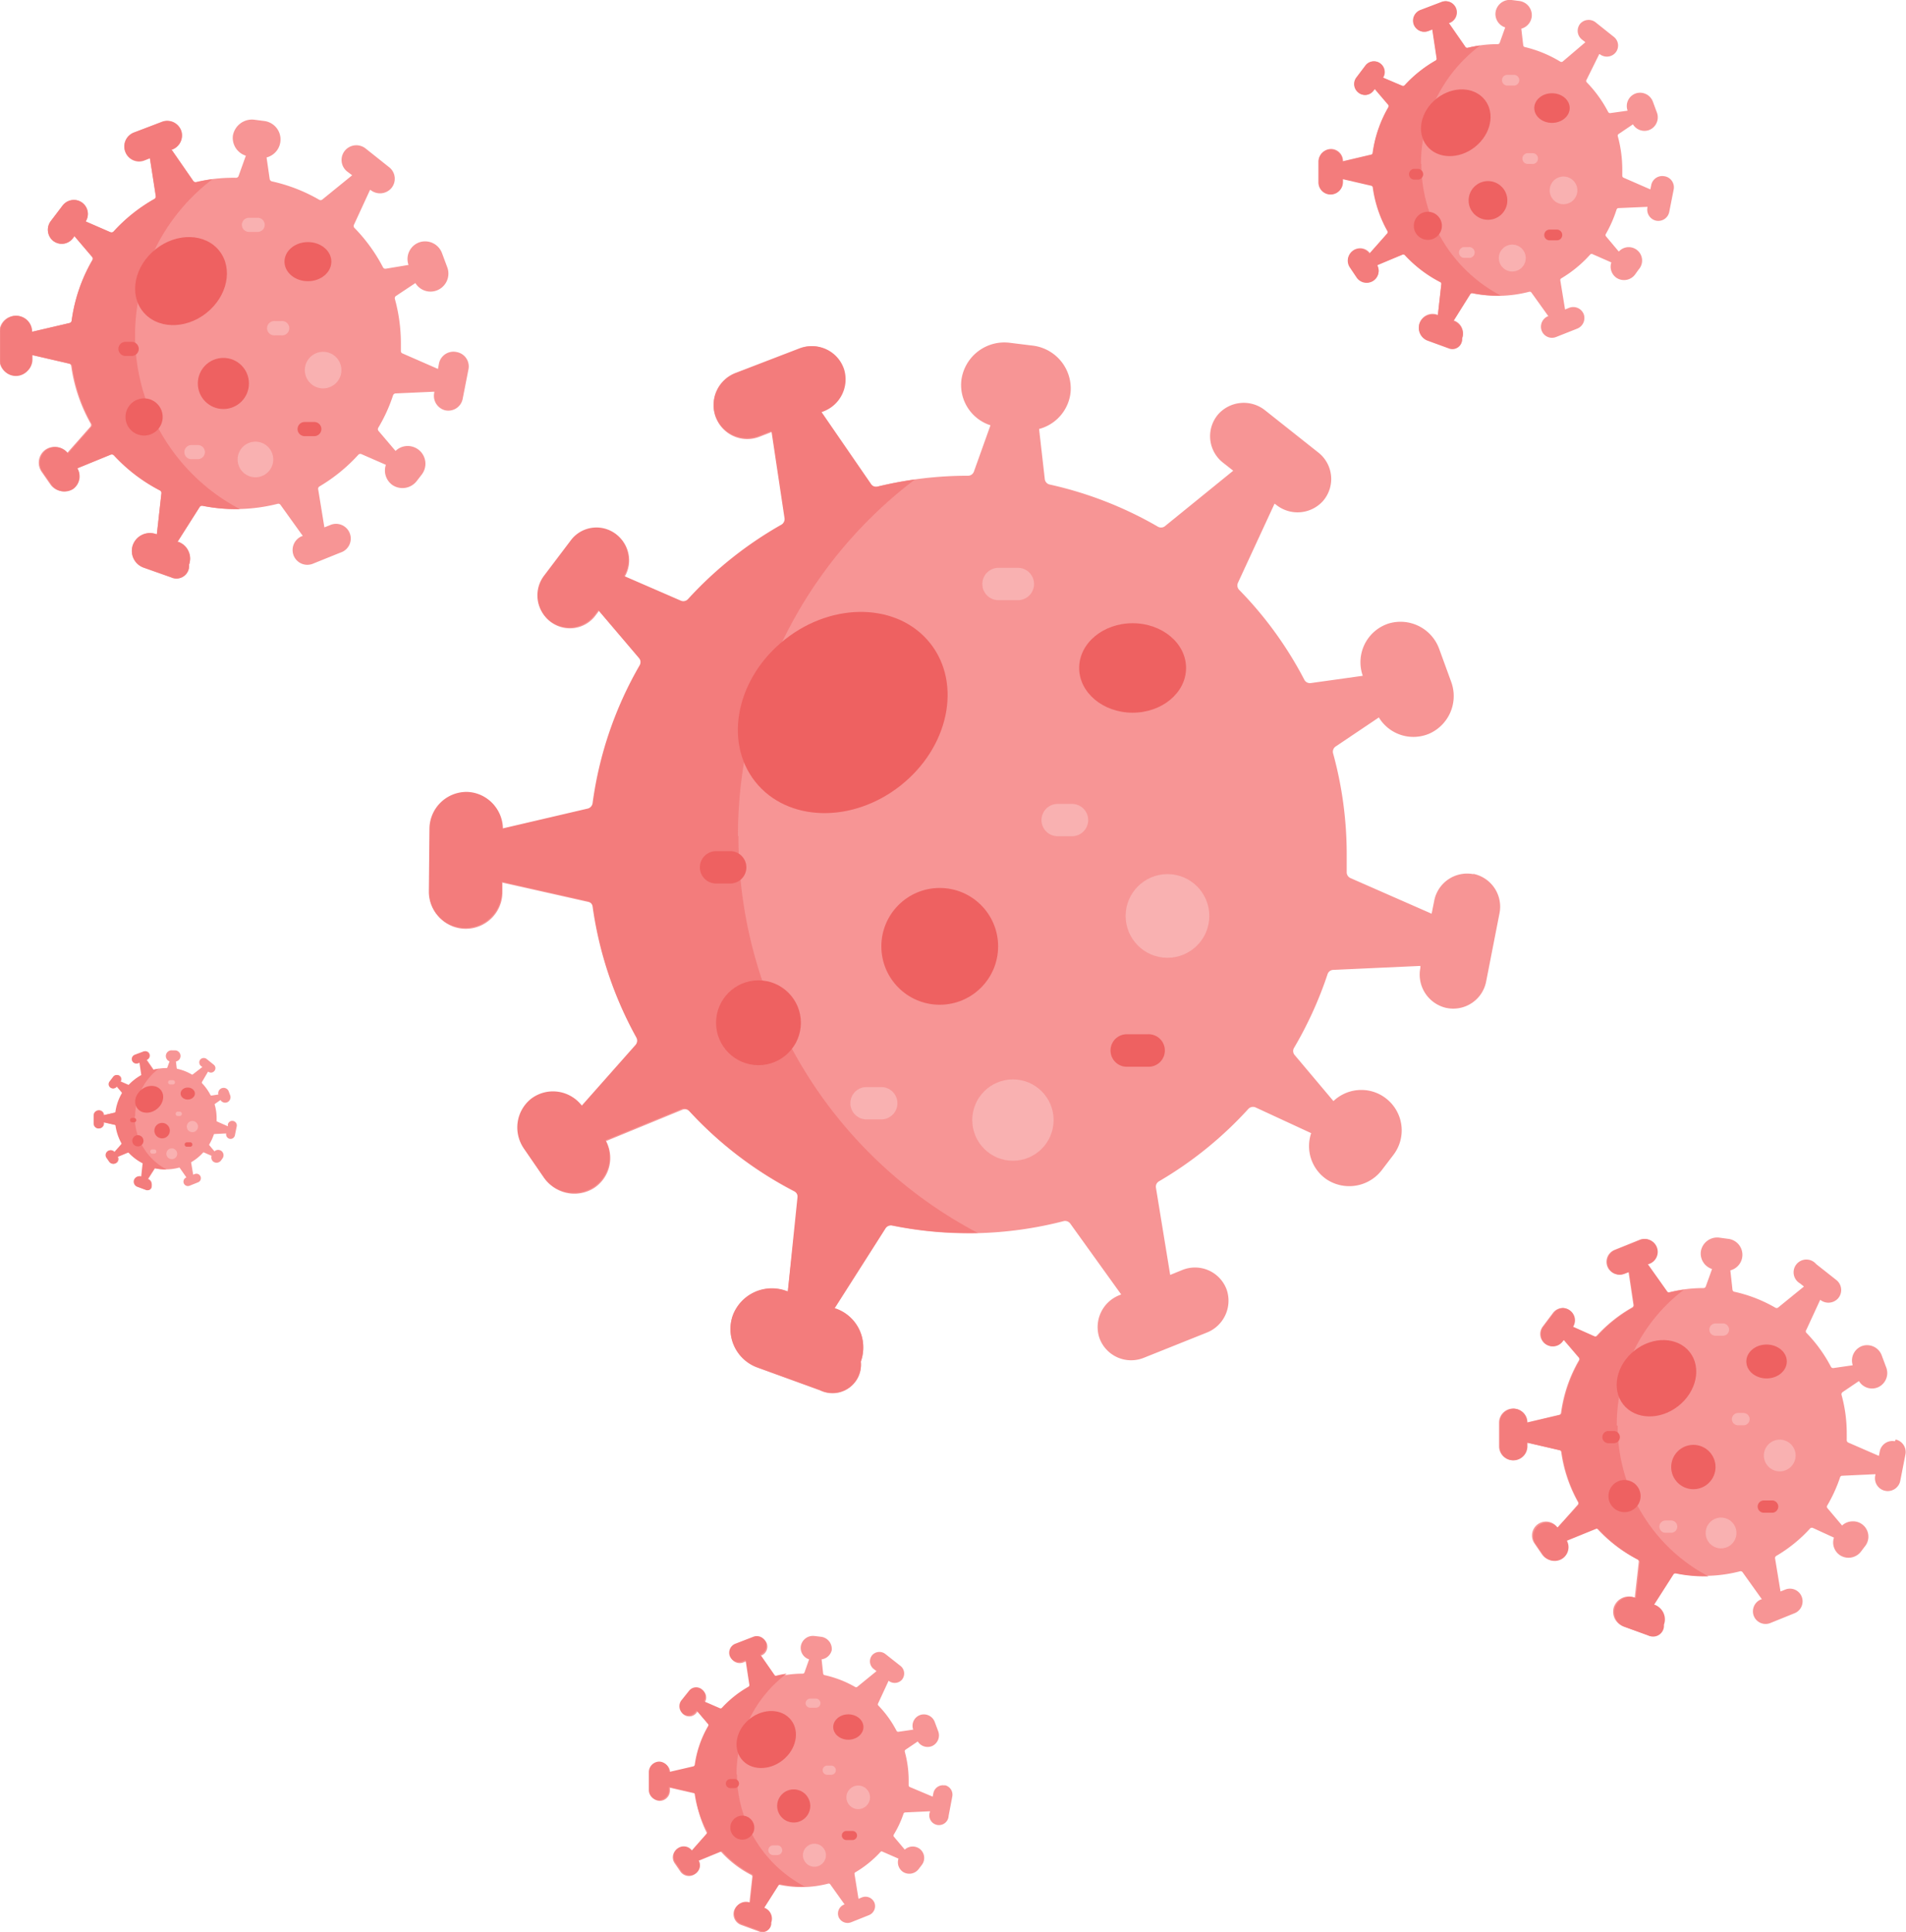 <svg id="Layer_1" data-name="Layer 1" xmlns="http://www.w3.org/2000/svg" viewBox="0 0 196.84 199.55"><defs><style>.cls-1{fill:#f79595}.cls-2{fill:#ee6161}.cls-3{fill:#f9b1b1}.cls-4{fill:#f37c7c}</style></defs><path class="cls-1" d="M144.73 226a1 1 0 01.77 1.15l-.38 2a1 1 0 11-1.93-.4v-.06l-2.56.12a.19.19 0 00-.17.13 10.74 10.74 0 01-1 2.15.2.2 0 000 .22l1.13 1.34a1.21 1.21 0 011.54-.08 1.18 1.18 0 01.22 1.66l-.33.43a1.21 1.21 0 01-1.63.28 1.2 1.2 0 01-.45-1.36l-1.63-.71a.17.17 0 00-.21 0 11.34 11.34 0 01-2.61 2.12.17.17 0 00-.09.19l.41 2.55.36-.15a1 1 0 011.3.59 1 1 0 01-.59 1.25l-1.85.74a1 1 0 01-1.29-.6 1 1 0 01.59-1.24h.05l-1.49-2.09a.2.2 0 00-.2-.07 11.17 11.17 0 01-2.79.36 10.86 10.86 0 01-2.22-.23.21.21 0 00-.2.08l-1.48 2.36a1.2 1.2 0 01.79 1.12 1.14 1.14 0 01-.07.41.84.84 0 01-1.2.84l-1.83-.67a1.19 1.19 0 01-.72-1.51 1.22 1.22 0 011.57-.72l.3-2.74a.19.19 0 00-.1-.19 10.87 10.87 0 01-3.08-2.35.18.18 0 00-.2 0l-2.24.92a1 1 0 01-.35 1.37 1.07 1.07 0 01-1.46-.3l-.57-.83a1.05 1.05 0 011.69-1.26l1.57-1.78a.18.18 0 000-.21A11.18 11.18 0 01119 227a.18.18 0 00-.14-.16l-2.52-.58v.29a1.06 1.06 0 01-.32.76 1.07 1.07 0 01-.76.31 1.05 1.05 0 01-1-1.07v-1.83a1.09 1.09 0 011.1-1.08 1.07 1.07 0 011 1.07l2.5-.58a.21.21 0 00.14-.13 11 11 0 011.38-4 .18.18 0 000-.21l-1.19-1.4-.11.13a.94.94 0 01-1.35.16 1 1 0 01-.13-1.31l.8-1a.93.93 0 01.75-.37.92.92 0 01.56.19.94.94 0 01.23 1.25l1.66.72a.18.18 0 00.21-.05 11.26 11.26 0 012.73-2.17.2.2 0 00.1-.19l-.39-2.56-.36.14a1 1 0 01-1.29-.61 1 1 0 01.61-1.23l1.86-.72a1 1 0 011.28.61 1 1 0 01-.6 1.24l1.46 2.1a.18.18 0 00.2.08 10.91 10.91 0 012.64-.32.2.2 0 00.18-.12l.48-1.36a1.24 1.24 0 01-.86-1.33 1.27 1.27 0 011.42-1.08l.67.08a1.27 1.27 0 011.11 1.37 1.25 1.25 0 01-1.05.96l.16 1.47a.19.19 0 00.15.16 11.15 11.15 0 013.15 1.22.18.18 0 00.21 0l2-1.63-.31-.24a1 1 0 01-.13-1.42 1 1 0 011.37-.1l1.56 1.23a1 1 0 01.13 1.42 1 1 0 01-1.37.1l-1.08 2.33a.2.2 0 000 .21 11 11 0 011.9 2.63.2.2 0 00.2.1l1.52-.22a1.18 1.18 0 01.74-1.52 1.2 1.2 0 011.49.74l.35.94a1.21 1.21 0 01-.62 1.53 1.2 1.2 0 01-1.49-.47l-1.26.85a.2.2 0 00-.08.21 11.06 11.06 0 01.4 2.95v.51a.19.19 0 00.11.18l2.37 1 .08-.38a1 1 0 011.15-.78z" transform="translate(-47.15 -41.64)"/><ellipse class="cls-2" cx="87.61" cy="178.35" rx="1.56" ry="1.31"/><circle class="cls-2" cx="81.97" cy="186.5" r="1.71"/><circle class="cls-3" cx="88.63" cy="185.61" r="1.22"/><circle class="cls-3" cx="84.11" cy="191.59" r="1.19"/><path class="cls-4" d="M123.21 224.92a13.09 13.09 0 015.18-10.44 9.37 9.37 0 00-1.08.21.18.18 0 01-.2-.08l-1.46-2.1a1 1 0 00.6-1.24 1 1 0 00-1.28-.61l-1.86.72a1 1 0 00-.61 1.23 1 1 0 001.29.61l.36-.14.39 2.56a.2.2 0 01-.1.19 11.26 11.26 0 00-2.73 2.17.18.18 0 01-.21.05l-1.66-.72a.94.94 0 00-.23-1.25.92.92 0 00-.56-.19.93.93 0 00-.75.37l-.8 1a1 1 0 00.13 1.31.94.94 0 001.35-.16l.11-.13 1.19 1.4a.18.18 0 010 .21 11 11 0 00-1.38 4 .21.21 0 01-.14.16l-2.5.58a1.07 1.07 0 00-1-1.07 1.09 1.09 0 00-1.1 1.08v1.83a1.05 1.05 0 001 1.07 1.07 1.07 0 00.76-.31 1.06 1.06 0 00.32-.76v-.29l2.52.58a.18.18 0 01.14.16 11.18 11.18 0 001.28 3.83.18.18 0 010 .21l-1.57 1.78a1.05 1.05 0 00-1.69 1.26l.57.83a1.07 1.07 0 001.46.3 1 1 0 00.35-1.37l2.24-.92a.18.18 0 01.2 0 10.87 10.87 0 003.08 2.35.19.19 0 01.1.19l-.3 2.74a1.22 1.22 0 00-1.57.72 1.19 1.19 0 00.72 1.51l1.83.67a.84.84 0 001.2-.84 1.14 1.14 0 00.07-.41 1.2 1.2 0 00-.79-1.12l1.49-2.34a.21.21 0 01.2-.08 10.86 10.86 0 002.22.23h.27a13.11 13.11 0 01-7-11.61z" transform="translate(-47.15 -41.64)"/><circle class="cls-2" cx="76.66" cy="188.74" r="1.24"/><path class="cls-3" d="M133 224.92h-.42a.47.47 0 01-.47-.47.48.48 0 01.47-.48h.42a.48.48 0 01.47.48.47.47 0 01-.47.47zM127.41 233.21H127a.48.48 0 110-1h.43a.48.48 0 010 1z" transform="translate(-47.15 -41.64)"/><path class="cls-2" d="M123 226.3h-.42a.47.47 0 110-.94h.42a.47.47 0 110 .94z" transform="translate(-47.15 -41.64)"/><path class="cls-3" d="M131.4 218h-.57a.48.48 0 01-.48-.47.49.49 0 01.48-.48h.57a.48.48 0 01.48.48.47.47 0 01-.48.47z" transform="translate(-47.15 -41.64)"/><path class="cls-2" d="M135.19 231.66h-.63a.47.47 0 110-.94h.63a.47.47 0 110 .94z" transform="translate(-47.15 -41.64)"/><ellipse class="cls-2" cx="126.28" cy="221.3" rx="3.26" ry="2.73" transform="rotate(-38.26 42.655 268.433)"/><path class="cls-1" d="M219.1 59.85a1.16 1.16 0 01.9 1.35l-.46 2.32a1.15 1.15 0 01-1.4.9 1.17 1.17 0 01-.85-1.37V63l-3 .13a.22.22 0 00-.19.15 13.07 13.07 0 01-1.1 2.51.21.21 0 000 .25l1.33 1.58a1.38 1.38 0 012.05 1.85L216 70a1.42 1.42 0 01-1.91.33 1.39 1.39 0 01-.53-1.59l-1.91-.84a.23.23 0 00-.25 0 12.81 12.81 0 01-3 2.48.21.21 0 00-.11.22l.49 3 .42-.17a1.16 1.16 0 011.52.69 1.18 1.18 0 01-.69 1.46l-2.17.86a1.14 1.14 0 01-1.51-.69 1.18 1.18 0 01.65-1.45h.06l-1.75-2.44a.21.21 0 00-.23-.09 13 13 0 01-5.87.16.23.23 0 00-.21.07l-1.74 2.74h.06a1.41 1.41 0 01.92 1.32 1.36 1.36 0 01-.09.48 1 1 0 01-1.4 1l-2.14-.78a1.4 1.4 0 01-.85-1.77 1.43 1.43 0 011.84-.85h.05L196 71a.21.21 0 00-.12-.22 13.15 13.15 0 01-3.64-2.78.22.22 0 00-.24-.06L189.38 69a1.22 1.22 0 01-.38 1.6 1.25 1.25 0 01-1.71-.35l-.67-1a1.23 1.23 0 012-1.47l1.84-2.08a.25.25 0 000-.26 12.74 12.74 0 01-1.5-4.49.21.21 0 00-.17-.18l-2.94-.68v.34a1.25 1.25 0 11-2.5 0v-2.14a1.28 1.28 0 011.28-1.27 1.25 1.25 0 011.22 1.26l2.93-.69a.2.2 0 00.16-.18 12.84 12.84 0 011.62-4.73.23.23 0 000-.25l-1.4-1.64-.16.21a1.09 1.09 0 01-1.58.18 1.12 1.12 0 01-.15-1.53l.93-1.23a1.09 1.09 0 01.87-.43 1.07 1.07 0 01.66.22 1.1 1.1 0 01.27 1.46l2 .85a.24.24 0 00.25-.06 13.12 13.12 0 013.19-2.55.2.2 0 00.11-.22l-.45-3-.42.16a1.15 1.15 0 01-1.51-.71 1.18 1.18 0 01.71-1.45l2.18-.83a1.14 1.14 0 011.5.71 1.17 1.17 0 01-.71 1.45h-.06l1.71 2.47a.22.22 0 00.24.08 13.14 13.14 0 013.09-.37.22.22 0 00.2-.14l.57-1.59a1.45 1.45 0 01-1-1.56 1.49 1.49 0 011.66-1.27l.78.1a1.48 1.48 0 011.3 1.61 1.46 1.46 0 01-1.08 1.25l.2 1.72a.21.21 0 00.17.18 12.72 12.72 0 013.65 1.5.23.23 0 00.25 0l2.35-2-.36-.28a1.15 1.15 0 01-.15-1.66A1.17 1.17 0 01212 44l1.82 1.45a1.14 1.14 0 01.15 1.65 1.18 1.18 0 01-1.61.13h-.05L211 49.88a.21.21 0 000 .24 13 13 0 012.23 3.08.22.22 0 00.22.12l1.79-.25a1.38 1.38 0 01.87-1.79 1.41 1.41 0 011.74.86l.41 1.11a1.41 1.41 0 01-.73 1.79 1.39 1.39 0 01-1.74-.56l-1.48 1a.2.2 0 00-.08.24 13.13 13.13 0 01.46 3.46v.6a.22.22 0 00.13.21l2.77 1.21.09-.45a1.16 1.16 0 011.35-.91z" transform="translate(-47.15 -41.64)"/><ellipse class="cls-2" cx="160.28" cy="11.16" rx="1.83" ry="1.53"/><circle class="cls-2" cx="153.67" cy="20.7" r="2"/><circle class="cls-3" cx="161.47" cy="19.66" r="1.43"/><circle class="cls-3" cx="156.18" cy="26.65" r="1.39"/><path class="cls-4" d="M193.9 58.57a15.32 15.32 0 016.1-12.23c-.43.06-.86.14-1.27.24a.22.22 0 01-.24-.08l-1.74-2.5h.06a1.17 1.17 0 00.71-1.45 1.14 1.14 0 00-1.5-.71l-2.18.83a1.18 1.18 0 00-.71 1.45 1.15 1.15 0 001.51.71l.42-.16.45 3a.2.2 0 01-.11.22 13.12 13.12 0 00-3.19 2.55.24.24 0 01-.25.06l-2-.85a1.1 1.1 0 00-.27-1.46 1.07 1.07 0 00-.66-.22 1.09 1.09 0 00-.87.43l-.93 1.23a1.12 1.12 0 00.15 1.53A1.09 1.09 0 00189 51l.12-.16 1.4 1.64a.23.23 0 010 .25 12.84 12.84 0 00-1.62 4.73.2.2 0 01-.16.18l-2.93.69a1.25 1.25 0 00-1.22-1.26 1.28 1.28 0 00-1.28 1.27v2.14a1.25 1.25 0 102.5 0v-.34l2.94.68a.21.21 0 01.17.18 12.74 12.74 0 001.5 4.49.25.25 0 010 .26l-1.84 2.08a1.23 1.23 0 00-2 1.47l.67 1a1.25 1.25 0 001.71.35 1.22 1.22 0 00.41-1.61l2.63-1.12a.22.22 0 01.24.06 13.15 13.15 0 003.61 2.75.21.21 0 01.15.27l-.36 3.21h-.05a1.43 1.43 0 00-1.84.85 1.4 1.4 0 00.85 1.77l2.14.78a1 1 0 001.4-1 1.36 1.36 0 00.09-.48 1.41 1.41 0 00-.92-1.32h-.06L199 72a.23.23 0 01.23-.09 13.1 13.1 0 002.6.26h.32a15.35 15.35 0 01-8.21-13.59z" transform="translate(-47.15 -41.64)"/><circle class="cls-2" cx="147.46" cy="23.32" r="1.45"/><path class="cls-3" d="M205.35 58.57h-.49a.56.56 0 010-1.11h.49a.56.56 0 110 1.11zM198.81 68.27h-.5a.56.56 0 010-1.11h.5a.56.56 0 110 1.11z" transform="translate(-47.15 -41.64)"/><path class="cls-2" d="M193.64 60.19h-.49a.56.56 0 010-1.11h.49a.56.56 0 010 1.11z" transform="translate(-47.15 -41.64)"/><path class="cls-3" d="M203.5 50.48h-.68a.55.55 0 01-.55-.56.54.54 0 01.55-.55h.68a.55.55 0 01.55.55.56.56 0 01-.55.56z" transform="translate(-47.15 -41.64)"/><path class="cls-2" d="M207.94 66.46h-.75a.55.55 0 01-.56-.55.56.56 0 01.56-.56h.75a.56.56 0 01.55.56.55.55 0 01-.55.55z" transform="translate(-47.15 -41.64)"/><ellipse class="cls-2" cx="197.49" cy="54.33" rx="3.82" ry="3.19" transform="rotate(-38.26 113.877 101.464)"/><path class="cls-1" d="M242.93 190.3a1.32 1.32 0 011 1.55l-.52 2.65a1.32 1.32 0 11-2.58-.54v-.08l-3.43.16a.23.23 0 00-.22.17 15.31 15.31 0 01-1.31 2.88.24.24 0 000 .29l1.52 1.8a1.6 1.6 0 011.09-.43 1.54 1.54 0 011 .32 1.58 1.58 0 01.3 2.22l-.44.58a1.62 1.62 0 01-2.18.37 1.58 1.58 0 01-.61-1.81l-2.18-1a.26.26 0 00-.29.06 14.89 14.89 0 01-3.49 2.83.25.25 0 00-.12.26l.56 3.41.48-.19a1.3 1.3 0 011.73.79 1.32 1.32 0 01-.79 1.66l-2.47 1a1.31 1.31 0 01-1.73-.79 1.33 1.33 0 01.79-1.66h.07l-2-2.8a.25.25 0 00-.27-.09 14.78 14.78 0 01-3.73.47 14.62 14.62 0 01-3-.3.25.25 0 00-.26.11l-2 3.13h.07a1.6 1.6 0 011.05 1.5 1.49 1.49 0 01-.1.55 1.12 1.12 0 01-1.6 1.12l-2.45-.89a1.61 1.61 0 01-1-2 1.65 1.65 0 012.1-1h.06l.41-3.67a.27.27 0 00-.14-.25 14.92 14.92 0 01-4.12-3.14.24.24 0 00-.28-.06l-3 1.22a1.42 1.42 0 01-.47 1.85 1.45 1.45 0 01-2-.41l-.76-1.11a1.41 1.41 0 012.38-1.63l2.1-2.38a.26.26 0 000-.29 14.73 14.73 0 01-1.72-5.14.23.23 0 00-.19-.2l-3.37-.78v.39a1.43 1.43 0 11-2.86 0v-2.45a1.46 1.46 0 011.47-1.45 1.42 1.42 0 011.39 1.44l3.35-.79a.26.26 0 00.19-.21 14.73 14.73 0 011.84-5.4.28.28 0 000-.29l-1.6-1.87-.14.18a1.25 1.25 0 01-1.8.21 1.28 1.28 0 01-.18-1.75l1.06-1.41a1.29 1.29 0 011-.5 1.26 1.26 0 011 1.93l2.24 1a.25.25 0 00.28-.07 14.9 14.9 0 013.65-2.91.27.27 0 00.13-.26l-.51-3.42-.49.19a1.31 1.31 0 01-1.72-.82 1.33 1.33 0 01.81-1.65l2.48-1a1.32 1.32 0 11.91 2.47h-.06l2 2.82a.24.24 0 00.27.1 14.73 14.73 0 013.54-.43.25.25 0 00.24-.16l.65-1.81a1.68 1.68 0 01-1.16-1.79 1.71 1.71 0 011.9-1.45l.89.12a1.66 1.66 0 01.26 3.26l.22 2a.24.24 0 00.2.21 14.81 14.81 0 014.22 1.64.26.26 0 00.28 0l2.68-2.18-.4-.32a1.32 1.32 0 111.66-2l2.09 1.65a1.32 1.32 0 01.17 1.9 1.35 1.35 0 01-1.84.14l-1.44 3.12a.23.23 0 000 .28 14.88 14.88 0 012.55 3.52.26.26 0 00.25.13l2-.29a1.59 1.59 0 011-2 1.61 1.61 0 012 1l.47 1.26a1.61 1.61 0 01-.83 2 1.57 1.57 0 01-2-.63l-1.7 1.15a.28.28 0 00-.1.27 14.84 14.84 0 01.54 4v.69a.27.27 0 00.15.24l3.17 1.38.1-.51a1.32 1.32 0 011.55-1z" transform="translate(-47.15 -41.64)"/><ellipse class="cls-2" cx="182.44" cy="140.6" rx="2.09" ry="1.75"/><circle class="cls-2" cx="174.88" cy="151.5" r="2.29"/><circle class="cls-3" cx="183.8" cy="150.31" r="1.64"/><circle class="cls-3" cx="177.74" cy="158.31" r="1.59"/><path class="cls-4" d="M214.12 188.83a17.55 17.55 0 016.93-14 13.76 13.76 0 00-1.45.28.24.24 0 01-.27-.1l-2-2.82h.06a1.32 1.32 0 10-.91-2.47l-2.48 1a1.33 1.33 0 00-.81 1.65 1.31 1.31 0 001.72.82l.49-.19.51 3.42a.27.27 0 01-.13.26 14.9 14.9 0 00-3.65 2.91.25.25 0 01-.28.07l-2.24-1a1.26 1.26 0 00-1-1.93 1.29 1.29 0 00-1 .5l-1.06 1.41a1.28 1.28 0 00.18 1.75 1.25 1.25 0 001.8-.21l.14-.18 1.6 1.87a.28.28 0 010 .29 14.73 14.73 0 00-1.84 5.4.26.26 0 01-.19.21l-3.35.79a1.42 1.42 0 00-1.39-1.44 1.46 1.46 0 00-1.47 1.45v2.45a1.41 1.41 0 001.42 1.43 1.45 1.45 0 001.44-1.43v-.39l3.37.78a.23.23 0 01.19.2 14.73 14.73 0 001.72 5.14.26.26 0 010 .29L208 199.4a1.41 1.41 0 00-2.26 1.68l.76 1.11a1.45 1.45 0 002 .41 1.42 1.42 0 00.47-1.85l3-1.22a.24.24 0 01.28.06 14.92 14.92 0 004.12 3.14.27.27 0 01.14.25l-.41 3.67h-.06a1.65 1.65 0 00-2.1 1 1.61 1.61 0 001 2l2.45.89a1.12 1.12 0 001.6-1.12 1.49 1.49 0 00.1-.55 1.6 1.6 0 00-1.05-1.5h-.07l2-3.13a.25.25 0 01.26-.11 14.62 14.62 0 003 .3h.36a17.56 17.56 0 01-9.38-15.55z" transform="translate(-47.15 -41.64)"/><circle class="cls-2" cx="167.77" cy="154.5" r="1.66"/><path class="cls-3" d="M227.21 188.83h-.56a.64.64 0 01-.64-.63.64.64 0 01.64-.64h.56a.64.64 0 01.63.64.63.63 0 01-.63.63zM219.73 199.93h-.57a.64.64 0 01-.64-.64.64.64 0 01.64-.63h.57a.64.64 0 01.64.63.64.64 0 01-.64.64z" transform="translate(-47.15 -41.64)"/><path class="cls-2" d="M213.81 190.68h-.55a.63.63 0 110-1.26h.55a.63.63 0 110 1.26z" transform="translate(-47.15 -41.64)"/><path class="cls-3" d="M225.09 179.58h-.78a.63.63 0 01-.63-.63.64.64 0 01.63-.64h.78a.64.64 0 01.63.64.63.63 0 01-.63.63z" transform="translate(-47.15 -41.64)"/><path class="cls-2" d="M230.16 197.86h-.85a.64.64 0 01-.64-.63.64.64 0 01.64-.64h.85a.64.64 0 01.64.64.64.64 0 01-.64.63z" transform="translate(-47.15 -41.64)"/><ellipse class="cls-2" cx="218.22" cy="183.99" rx="4.37" ry="3.65" transform="rotate(-38.26 134.596 231.126)"/><path class="cls-1" d="M94.33 78a1.51 1.51 0 011.2 1.78l-.6 3.06A1.51 1.51 0 0193.08 84 1.54 1.54 0 0192 82.18v-.09l-4 .18a.3.3 0 00-.26.2 16.34 16.34 0 01-1.51 3.32.3.3 0 000 .34L88 88.21a1.78 1.78 0 011.26-.51 1.83 1.83 0 011.45 2.94l-.51.66a1.86 1.86 0 01-2.52.43 1.84 1.84 0 01-.68-2.09l-2.52-1.1a.29.29 0 00-.33.07 17.37 17.37 0 01-4 3.26.28.28 0 00-.14.3l.64 3.93.56-.22a1.52 1.52 0 111.09 2.83l-2.85 1.15a1.52 1.52 0 01-2-.92 1.55 1.55 0 01.9-1.94h.08l-2.31-3.22a.27.27 0 00-.3-.11 17.47 17.47 0 01-7.74.2.29.29 0 00-.31.12l-2.3 3.62h.08a1.85 1.85 0 011.22 1.73 1.94 1.94 0 01-.11.63 1.3 1.3 0 01-1.85 1.3l-2.83-1a1.83 1.83 0 01-1.11-2.33 1.88 1.88 0 012.42-1.12h.06l.47-4.23a.29.29 0 00-.15-.29 17.24 17.24 0 01-4.76-3.63.31.31 0 00-.32-.07L55.14 90a1.62 1.62 0 01-.54 2.12 1.66 1.66 0 01-2.26-.47l-.88-1.27a1.65 1.65 0 01.3-2.24 1.63 1.63 0 012.31.3l2.43-2.75a.29.29 0 000-.33 16.88 16.88 0 01-2-5.93.3.3 0 00-.22-.24l-3.89-.9v.46a1.66 1.66 0 01-.5 1.17 1.68 1.68 0 01-1.17.48 1.63 1.63 0 01-1.63-1.65v-2.82a1.68 1.68 0 011.7-1.68 1.64 1.64 0 011.6 1.66l3.94-.91a.29.29 0 00.22-.24 16.93 16.93 0 012.13-6.24.29.29 0 000-.33l-1.84-2.16-.16.21a1.44 1.44 0 01-2.08.24 1.48 1.48 0 01-.21-2l1.23-1.62a1.47 1.47 0 011.16-.57 1.42 1.42 0 01.87.29 1.45 1.45 0 01.35 1.93l2.57 1.11a.3.3 0 00.33-.07 16.94 16.94 0 014.21-3.36.3.3 0 00.15-.3L62.63 58l-.56.22a1.52 1.52 0 01-2-.94 1.54 1.54 0 01.93-1.96l2.87-1.11a1.53 1.53 0 012 .95 1.55 1.55 0 01-.94 1.9h-.08l2.26 3.26a.29.29 0 00.31.11 17.14 17.14 0 014.09-.43.28.28 0 00.28-.19l.75-2.09a1.93 1.93 0 01-1.34-2.06A2 2 0 0173.39 54l1 .13a1.92 1.92 0 01.29 3.77l.32 2.22a.31.31 0 00.23.25 17.12 17.12 0 014.87 1.89.29.29 0 00.32 0l3.1-2.52-.52-.39a1.52 1.52 0 01-.2-2.19 1.54 1.54 0 012.14-.16l2.4 1.91a1.51 1.51 0 01.2 2.19 1.55 1.55 0 01-2.12.16h-.06l-1.66 3.6a.28.28 0 00.06.32 17.12 17.12 0 012.94 4.06.27.27 0 00.29.15l2.35-.39a1.83 1.83 0 011.16-2.35 1.86 1.86 0 012.3 1.14l.54 1.45a1.86 1.86 0 01-1 2.36 1.82 1.82 0 01-2.29-.73l-2 1.33a.28.28 0 00-.12.31 17.26 17.26 0 01.62 4.57v.79a.26.26 0 00.17.27l3.66 1.6.11-.59A1.53 1.53 0 0194.33 78z" transform="translate(-47.15 -41.64)"/><ellipse class="cls-2" cx="31.8" cy="27.02" rx="2.42" ry="2.02"/><circle class="cls-2" cx="23.07" cy="39.6" r="2.64"/><circle class="cls-3" cx="33.37" cy="38.22" r="1.89"/><circle class="cls-3" cx="26.38" cy="47.45" r="1.84"/><path class="cls-4" d="M61.1 76.27a20.23 20.23 0 018-16.13c-.57.08-1.13.19-1.67.32a.29.29 0 01-.31-.11l-2.26-3.26h.08a1.55 1.55 0 00.94-1.9 1.53 1.53 0 00-2-.95L61 55.32a1.54 1.54 0 00-.93 1.91 1.52 1.52 0 002 .94l.56-.22.6 3.94a.3.3 0 01-.15.3 16.94 16.94 0 00-4.21 3.36.3.3 0 01-.33.07L56 64.51a1.45 1.45 0 00-.35-1.93 1.42 1.42 0 00-.87-.29 1.47 1.47 0 00-1.16.57l-1.23 1.62a1.48 1.48 0 00.21 2 1.44 1.44 0 002.08-.24l.16-.21 1.84 2.16a.29.29 0 010 .33 16.93 16.93 0 00-2.13 6.24.29.29 0 01-.22.24l-3.86.91a1.64 1.64 0 00-1.6-1.66 1.68 1.68 0 00-1.7 1.75v2.82a1.63 1.63 0 001.63 1.65 1.68 1.68 0 001.2-.53 1.66 1.66 0 00.5-1.17v-.46l3.89.9a.3.3 0 01.22.24 16.88 16.88 0 002 5.93.29.29 0 010 .33l-2.43 2.75a1.63 1.63 0 00-2.31-.3 1.65 1.65 0 00-.3 2.24l.88 1.27a1.66 1.66 0 002.26.47 1.62 1.62 0 00.43-2.14l3.45-1.42a.31.31 0 01.32.07 17.24 17.24 0 004.76 3.63.29.29 0 01.15.29l-.47 4.23h-.06a1.88 1.88 0 00-2.42 1.12 1.83 1.83 0 001.13 2.33l2.83 1a1.3 1.3 0 001.85-1.3 1.94 1.94 0 00.11-.63 1.85 1.85 0 00-1.22-1.73h-.08L67.77 94a.29.29 0 01.31-.12 17.58 17.58 0 003.43.34h.42A20.25 20.25 0 0161.1 76.27z" transform="translate(-47.15 -41.64)"/><circle class="cls-2" cx="14.88" cy="43.06" r="1.92"/><path class="cls-3" d="M76.2 76.27h-.64a.74.74 0 110-1.47h.64a.74.74 0 110 1.47zM67.58 89.06h-.66a.73.73 0 110-1.46h.66a.73.73 0 010 1.46z" transform="translate(-47.15 -41.64)"/><path class="cls-2" d="M60.75 78.4h-.64a.73.73 0 110-1.46h.64a.73.73 0 110 1.46z" transform="translate(-47.15 -41.64)"/><path class="cls-3" d="M73.76 65.59h-.9a.73.73 0 010-1.46h.9a.73.73 0 110 1.46z" transform="translate(-47.15 -41.64)"/><path class="cls-2" d="M79.61 86.68h-1a.73.73 0 110-1.46h1a.73.73 0 010 1.46z" transform="translate(-47.15 -41.64)"/><ellipse class="cls-2" cx="65.84" cy="70.68" rx="5.04" ry="4.21" transform="rotate(-38.26 -17.772 117.812)"/><path class="cls-1" d="M199.29 131.88A3.46 3.46 0 01202 136l-1.37 7a3.46 3.46 0 01-4.23 2.7 3.53 3.53 0 01-2.56-4.13v-.18l-9 .41a.64.64 0 00-.59.45 39.76 39.76 0 01-3.45 7.59.63.63 0 00.06.76l4 4.75a4.16 4.16 0 012.88-1.15 4.12 4.12 0 012.53.86 4.17 4.17 0 01.78 5.85l-1.16 1.52a4.24 4.24 0 01-5.74 1 4.16 4.16 0 01-1.59-4.77l-5.75-2.66a.66.66 0 00-.75.17 39.26 39.26 0 01-9.21 7.46.64.64 0 00-.32.67l1.47 9 1.28-.52a3.48 3.48 0 014.57 2.09 3.54 3.54 0 01-2.08 4.39l-6.52 2.61a3.48 3.48 0 01-4.57-2.09 3.54 3.54 0 012.08-4.39l.18-.07-5.26-7.32a.66.66 0 00-.7-.25 39.37 39.37 0 01-17.69.46.67.67 0 00-.69.29l-5.26 8.26.19.06a4.22 4.22 0 012.77 4 4.3 4.3 0 01-.25 1.45 2.94 2.94 0 01-4.22 2.95l-6.47-2.35a4.22 4.22 0 01-2.54-5.34 4.31 4.31 0 015.54-2.55l.15.05 1.07-9.67a.68.68 0 00-.36-.66 39.18 39.18 0 01-10.86-8.29.67.67 0 00-.73-.17l-7.89 3.24a3.71 3.71 0 01-1.24 4.85 3.79 3.79 0 01-5.16-1.07l-2-2.91a3.79 3.79 0 01.69-5.12 3.73 3.73 0 015.27.68l5.56-6.28a.68.68 0 00.08-.76 39 39 0 01-4.52-13.53.64.64 0 00-.5-.55l-8.88-2v1a3.79 3.79 0 01-3.8 3.77 3.74 3.74 0 01-3.73-3.77l.06-6.45a3.84 3.84 0 013.87-3.83 3.76 3.76 0 013.66 3.78l8.82-2.06a.67.67 0 00.5-.56 38.82 38.82 0 014.86-14.24.67.67 0 00-.07-.76l-4.2-4.94-.37.49a3.3 3.3 0 01-4.75.54 3.36 3.36 0 01-.46-4.61l2.8-3.7a3.31 3.31 0 015.43 3.76l5.87 2.55a.66.66 0 00.75-.17 39.22 39.22 0 019.64-7.68.67.67 0 00.32-.67l-1.35-9-1.29.5a3.46 3.46 0 01-4.6-2.24 3.54 3.54 0 012.14-4.36l6.55-2.52a3.47 3.47 0 014.54 2.15 3.54 3.54 0 01-2.14 4.36l-.18.07 5.16 7.43a.63.63 0 00.69.26 39.41 39.41 0 019.34-1.12.65.65 0 00.63-.43l1.71-4.78a4.37 4.37 0 01-3-4.7 4.48 4.48 0 015-3.82l2.35.29a4.46 4.46 0 013.92 4.84 4.39 4.39 0 01-3.25 3.77l.59 5.18a.65.65 0 00.52.56A39.2 39.2 0 01166.68 96a.66.66 0 00.75 0l7.08-5.75-1.08-.85a3.47 3.47 0 01-.45-5 3.53 3.53 0 014.84-.37l5.5 4.36a3.47 3.47 0 01.45 5 3.53 3.53 0 01-4.84.37l-.15-.11-3.78 8.17a.66.66 0 00.13.74 39 39 0 016.72 9.27.65.65 0 00.67.35l5.37-.75a4.2 4.2 0 012.64-5.39 4.25 4.25 0 015.25 2.61L197 112a4.25 4.25 0 01-2.21 5.39 4.17 4.17 0 01-5.24-1.66l-4.46 3a.65.65 0 00-.26.73 39.37 39.37 0 011.4 10.43v1.8a.66.66 0 00.39.63L195 136l.27-1.35a3.46 3.46 0 014.06-2.73z" transform="translate(-47.15 -41.64)"/><ellipse class="cls-2" cx="116.97" cy="68.98" rx="5.52" ry="4.62"/><circle class="cls-2" cx="97.05" cy="97.73" r="6.03"/><circle class="cls-3" cx="120.57" cy="94.59" r="4.32"/><circle class="cls-3" cx="104.61" cy="115.67" r="4.2"/><path class="cls-4" d="M123.36 128a46.2 46.2 0 0118.27-36.84c-1.29.18-2.57.43-3.83.73a.63.63 0 01-.69-.26L132 84.2l.18-.07a3.54 3.54 0 002.14-4.36 3.47 3.47 0 00-4.54-2.15l-6.55 2.52A3.54 3.54 0 00121 84.5a3.46 3.46 0 004.53 2.15l1.29-.5 1.35 9a.67.67 0 01-.32.67 39.22 39.22 0 00-9.64 7.68.66.66 0 01-.75.17l-5.87-2.55a3.31 3.31 0 00-5.43-3.76l-2.8 3.7a3.36 3.36 0 00.46 4.61 3.3 3.3 0 004.75-.54l.37-.49 4.2 4.94a.67.67 0 01.07.76 38.82 38.82 0 00-4.86 14.24.67.67 0 01-.5.56l-8.82 2.06a3.76 3.76 0 00-3.66-3.78 3.84 3.84 0 00-3.87 3.83l-.06 6.45a3.74 3.74 0 003.73 3.77 3.79 3.79 0 003.8-3.77v-1l8.88 2a.64.64 0 01.5.55 39 39 0 004.52 13.53.68.68 0 01-.08.76l-5.56 6.28a3.73 3.73 0 00-5.27-.68 3.79 3.79 0 00-.69 5.12l2 2.91a3.79 3.79 0 005.16 1.07 3.71 3.71 0 001.24-4.85l7.89-3.24a.67.67 0 01.73.17 39.18 39.18 0 0010.86 8.29.68.68 0 01.36.66l-1 9.73-.15-.05a4.31 4.31 0 00-5.54 2.55 4.22 4.22 0 002.54 5.34l6.47 2.35a2.94 2.94 0 004.22-2.95 4.3 4.3 0 00.25-1.45 4.22 4.22 0 00-2.77-4l-.19-.06 5.26-8.26a.67.67 0 01.69-.29 39.07 39.07 0 007.85.79h1a46.29 46.29 0 01-24.73-41z" transform="translate(-47.15 -41.64)"/><circle class="cls-2" cx="78.33" cy="105.62" r="4.38"/><path class="cls-3" d="M157.86 128h-1.48a1.67 1.67 0 110-3.34h1.48a1.67 1.67 0 010 3.34zM138.16 157.24h-1.52a1.67 1.67 0 110-3.34h1.52a1.67 1.67 0 110 3.34z" transform="translate(-47.15 -41.64)"/><path class="cls-2" d="M122.56 132.88h-1.46a1.67 1.67 0 110-3.34h1.46a1.67 1.67 0 010 3.34z" transform="translate(-47.15 -41.64)"/><path class="cls-3" d="M152.27 103.62h-2a1.67 1.67 0 110-3.34h2a1.67 1.67 0 010 3.34z" transform="translate(-47.15 -41.64)"/><path class="cls-2" d="M165.64 151.8h-2.25a1.68 1.68 0 010-3.35h2.25a1.68 1.68 0 110 3.35z" transform="translate(-47.15 -41.64)"/><ellipse class="cls-2" cx="134.18" cy="115.23" rx="11.52" ry="9.62" transform="rotate(-38.26 50.571 162.366)"/><path class="cls-1" d="M71.23 157.4a.47.47 0 01.37.54l-.19.94a.46.46 0 01-.56.36.47.47 0 01-.34-.55l-1.2.06a.08.08 0 00-.08.06 5.41 5.41 0 01-.46 1 .08.08 0 000 .1l.53.63a.54.54 0 01.38-.15.6.6 0 01.34.11.56.56 0 01.1.78l-.15.21a.58.58 0 01-.77.13.56.56 0 01-.2-.62l-.77-.34a.1.1 0 00-.1 0 5.15 5.15 0 01-1.23 1 .1.1 0 000 .09l.2 1.2.17-.07a.46.46 0 11.33.86l-.87.35a.46.46 0 01-.61-.28.47.47 0 01.28-.58l-.7-1a.09.09 0 00-.09 0 5.1 5.1 0 01-2.36.06.1.1 0 00-.09 0l-.7 1.1a.57.57 0 01.37.53.58.58 0 010 .19.4.4 0 01-.57.4l-.86-.32a.56.56 0 01-.34-.71.58.58 0 01.74-.34l.14-1.29a.08.08 0 000-.09 5.25 5.25 0 01-1.45-1.1.1.1 0 00-.1 0l-1.05.44a.48.48 0 01-.17.64.5.5 0 01-.68-.14l-.27-.39a.5.5 0 01.09-.68.49.49 0 01.7.09l.74-.84a.08.08 0 000-.1 5.31 5.31 0 01-.6-1.8.08.08 0 00-.07-.08l-1.18-.27v.14a.49.49 0 01-.15.35.51.51 0 01-.36.15.51.51 0 01-.5-.5v-.86a.51.51 0 01.52-.51.5.5 0 01.49.5l1.17-.27a.1.1 0 00.07-.08 5.23 5.23 0 01.65-1.9.09.09 0 000-.1l-.56-.66v.07a.44.44 0 11-.7-.54l.38-.5a.44.44 0 01.35-.17.44.44 0 01.37.67l.78.34a.08.08 0 00.1 0 5.33 5.33 0 011.29-1 .09.09 0 000-.09l-.18-1.21-.17.07a.46.46 0 01-.6-.29.47.47 0 01.28-.58l.88-.33a.45.45 0 01.6.28.46.46 0 01-.29.58l.69 1a.09.09 0 00.09 0 5.16 5.16 0 011.25-.15.08.08 0 00.08-.06l.23-.63a.59.59 0 01.26-1.14h.31a.58.58 0 01.09 1.15l.08.69a.1.1 0 00.07.07 5 5 0 011.48.58.09.09 0 00.1 0l1-.77-.15-.11a.48.48 0 01-.06-.67.49.49 0 01.65-.05l.73.59a.45.45 0 01.06.66.46.46 0 01-.64.05l-.64 1.09v.1a5.21 5.21 0 01.89 1.24.12.12 0 00.09.05l.72-.11a.56.56 0 011.05-.37l.17.45a.57.57 0 01-.3.72.56.56 0 01-.7-.23l-.59.41a.09.09 0 000 .09 5 5 0 01.19 1.4v.24a.07.07 0 00.05.08l1.11.49v-.18a.46.46 0 01.54-.37z" transform="translate(-47.15 -41.64)"/><ellipse class="cls-2" cx="19.39" cy="112.93" rx=".74" ry=".62"/><circle class="cls-2" cx="16.74" cy="116.76" r=".8"/><circle class="cls-3" cx="19.87" cy="116.34" r=".58"/><circle class="cls-3" cx="17.74" cy="119.15" r=".56"/><path class="cls-4" d="M61.11 156.89a6.17 6.17 0 012.43-4.89l-.51.1a.09.09 0 01-.09 0l-.69-1a.46.46 0 00.29-.58.45.45 0 00-.6-.28l-.88.33a.47.47 0 00-.28.58.46.46 0 00.6.29l.17-.07.18 1.21a.09.09 0 010 .09 5.33 5.33 0 00-1.29 1 .08.08 0 01-.1 0l-.78-.34a.44.44 0 00-.37-.67.44.44 0 00-.35.17l-.38.5a.44.44 0 10.7.54v-.07l.56.66a.09.09 0 010 .1 5.23 5.23 0 00-.65 1.9.1.1 0 01-.07.08l-1.17.27a.5.5 0 00-.49-.5.51.51 0 00-.52.51v.86a.51.51 0 00.5.5.51.51 0 00.36-.15.49.49 0 00.15-.35v-.14l1.18.27a.08.08 0 01.07.08 5.31 5.31 0 00.6 1.8.08.08 0 010 .1l-.74.84a.49.49 0 00-.7-.09.5.5 0 00-.09.68l.27.39a.5.5 0 00.68.14.48.48 0 00.17-.64l1.05-.44a.1.1 0 01.1 0 5.25 5.25 0 001.45 1.1.08.08 0 010 .09l-.14 1.29a.58.58 0 00-.74.34.56.56 0 00.34.71l.86.32a.4.4 0 00.57-.4.58.58 0 000-.19.57.57 0 00-.37-.53l.7-1.1a.1.1 0 01.09 0 5.19 5.19 0 001.05.11h.12a6.17 6.17 0 01-3.29-5.46z" transform="translate(-47.15 -41.64)"/><circle class="cls-2" cx="14.24" cy="117.81" r=".58"/><path class="cls-3" d="M65.71 156.89h-.2a.22.22 0 01-.22-.23.22.22 0 01.22-.22h.2a.22.22 0 01.22.22.22.22 0 01-.22.23zM63.08 160.78h-.2a.22.22 0 110-.44h.2a.22.22 0 010 .44z" transform="translate(-47.15 -41.64)"/><path class="cls-2" d="M61 157.54h-.2a.22.22 0 01-.22-.23.22.22 0 01.22-.22h.2a.22.22 0 01.22.22.22.22 0 01-.22.23z" transform="translate(-47.15 -41.64)"/><path class="cls-3" d="M65 153.63h-.27a.22.22 0 110-.44H65a.22.22 0 110 .44z" transform="translate(-47.15 -41.64)"/><path class="cls-2" d="M66.74 160.06h-.3a.22.22 0 01-.22-.22.22.22 0 01.22-.23h.3a.23.23 0 110 .45z" transform="translate(-47.15 -41.64)"/><ellipse class="cls-2" cx="62.55" cy="155.18" rx="1.54" ry="1.28" transform="rotate(-38.26 -21.065 202.308)"/></svg>